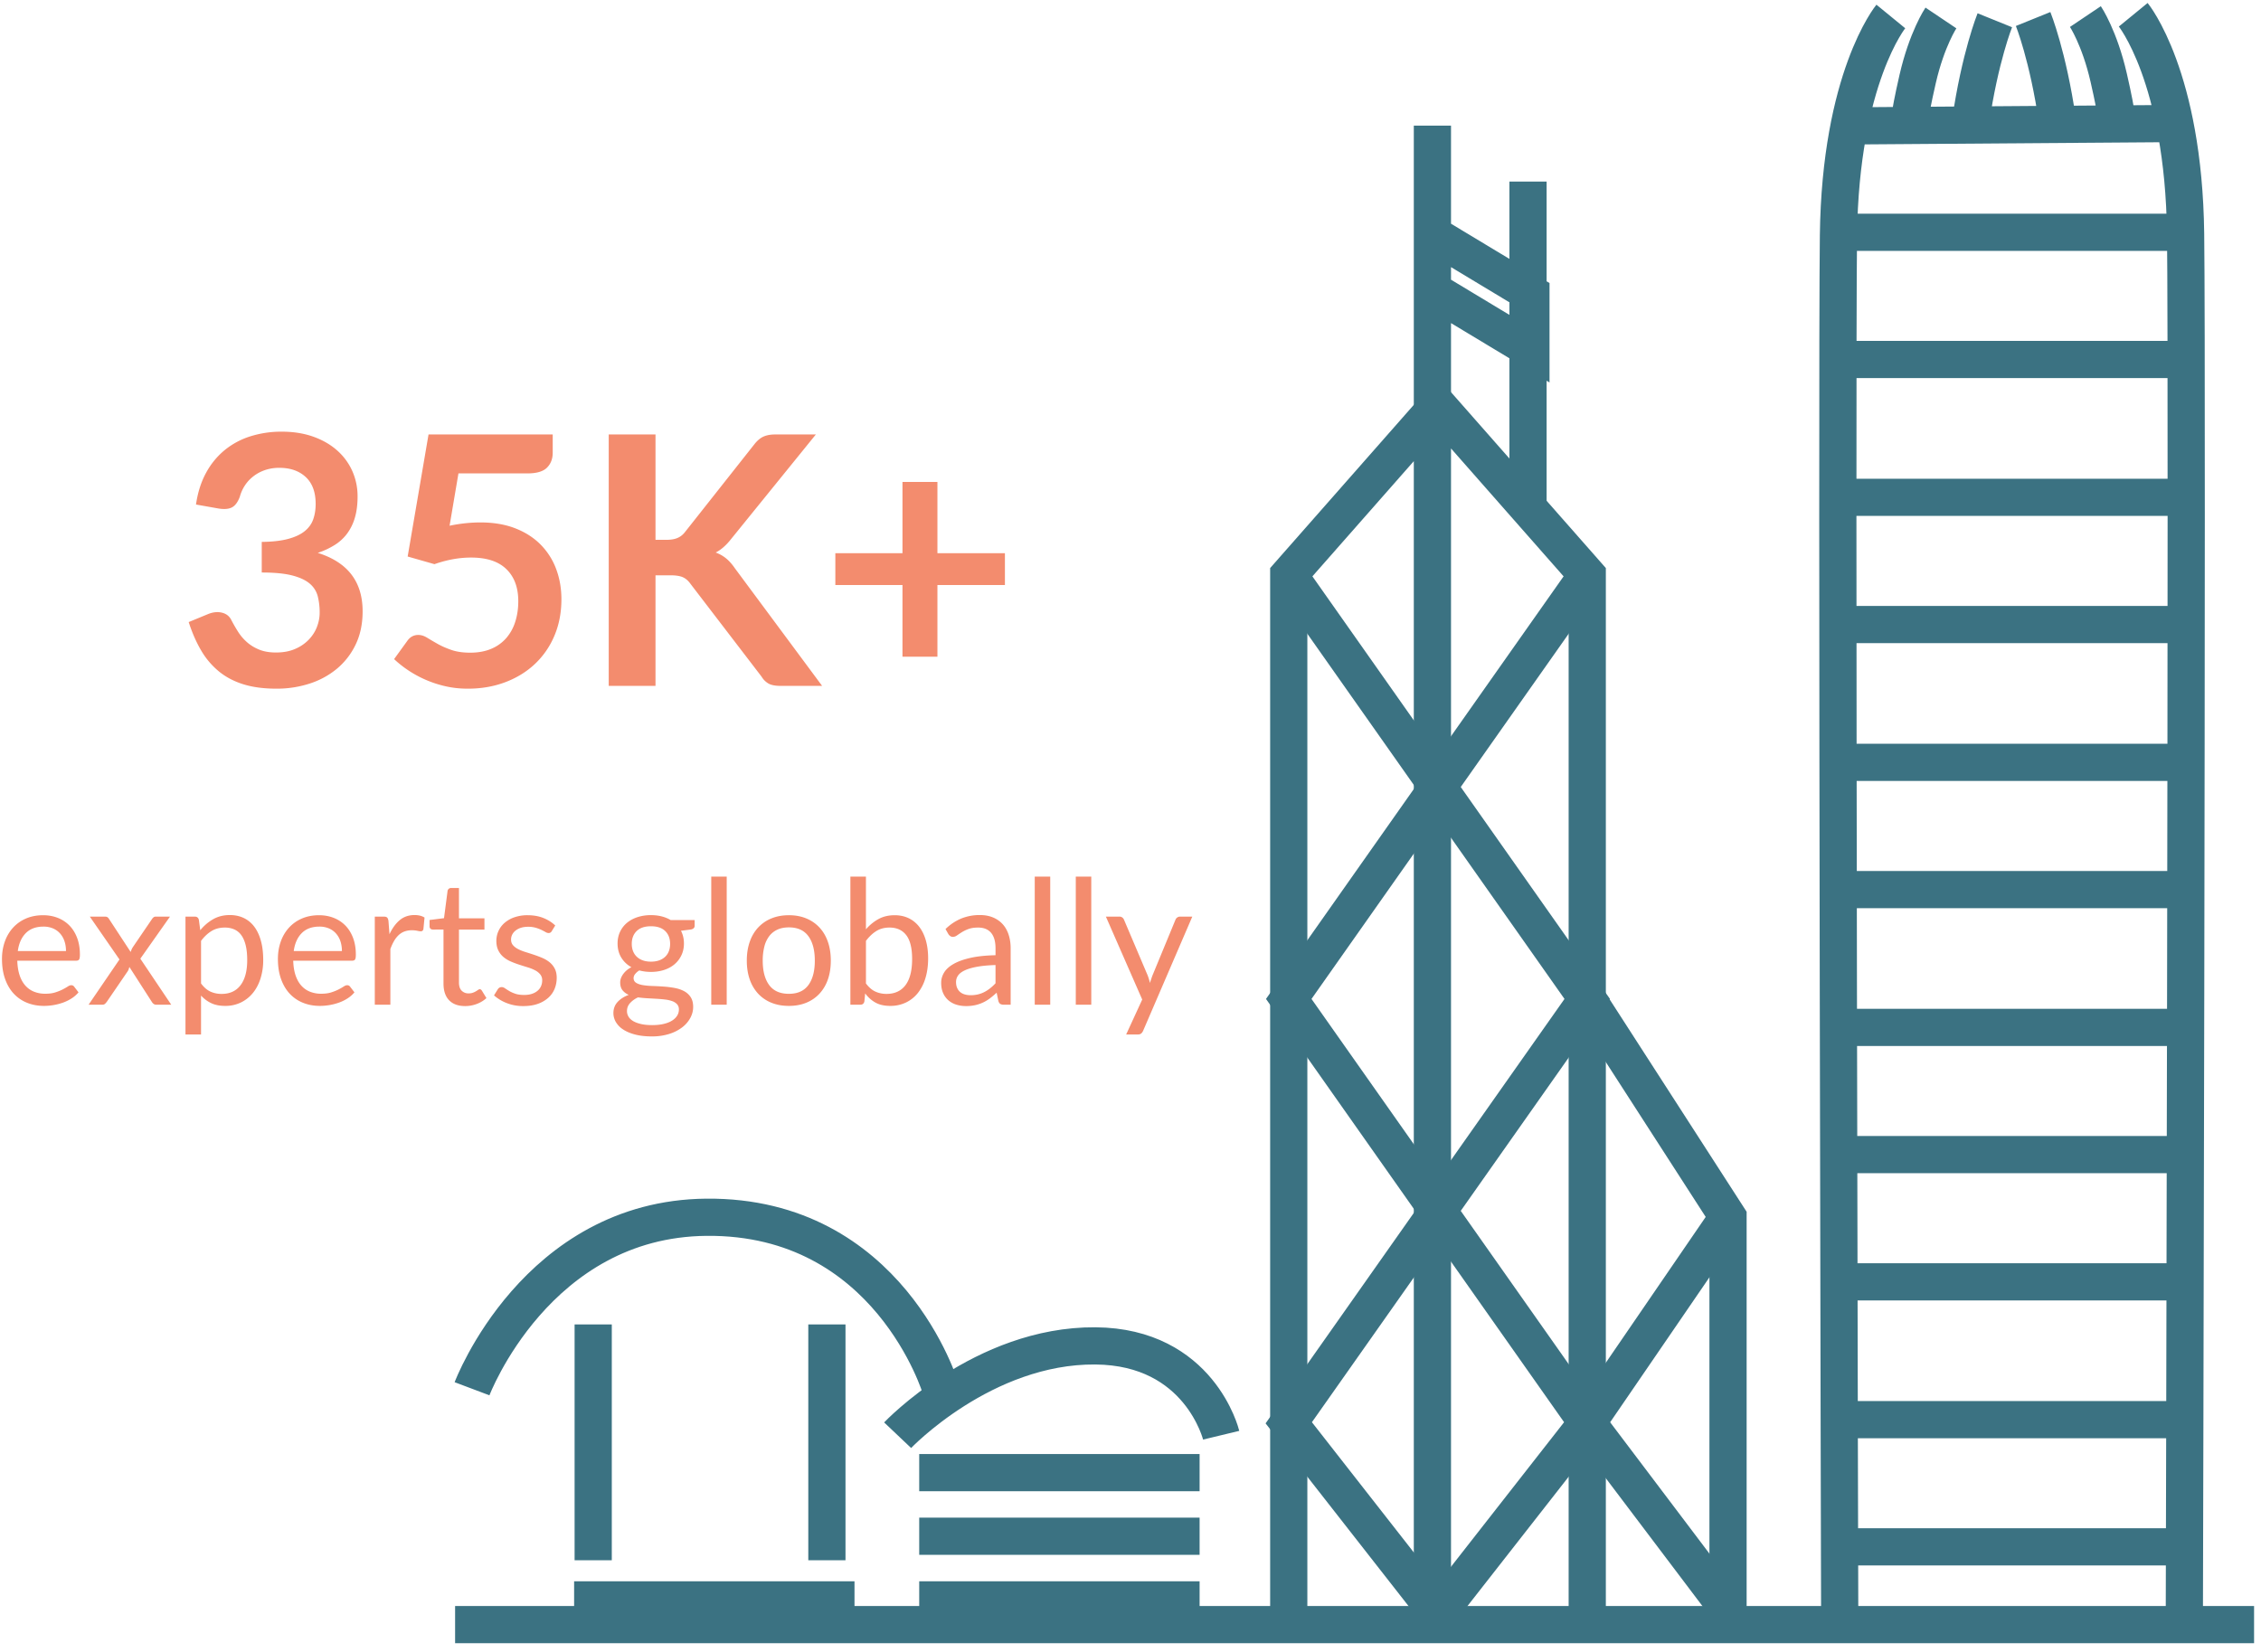 <svg width="234" height="171" viewBox="0 0 234 171" xmlns="http://www.w3.org/2000/svg"><title>Skyline</title><g fill="none" fill-rule="evenodd"><g stroke-width="3.85" stroke="#3B7282"><path d="M47.1 168.171h186.183M226.065 167.921s.332-127.42.132-143.719c-.2-16.298-5.42-22.674-5.42-22.674M190.4 168.099s-.331-127.422-.131-143.72c.2-16.298 5.42-22.674 5.42-22.674M191.439 13.032l33.569-.243M197.645 12.849s-.204-.199.816-4.651c.954-4.166 2.413-6.338 2.413-6.338M219.055 12.704s.205-.199-.815-4.652c-.954-4.165-2.414-6.337-2.414-6.337M203.932 12.663c.977-6.752 2.52-10.566 2.52-10.566M212.936 12.534c-.977-6.751-2.52-10.566-2.52-10.566M164.27 168.455V59.528l-15.446-17.55-15.446 17.55v108.927M148.246 41.978v126.477"/><path d="M133.378 59.528l15.446 21.938-15.446 21.939 15.446 21.938-15.446 21.938 15.446 19.744M148.824 167.025l15.446-19.744-15.446-21.938 15.446-21.938-15.446-21.939 15.446-21.938M164.27 103.405l14.571 22.598v42.452"/><path d="M178.841 126.003L164.27 147.28l14.571 19.286M148.246 41.978V13.003M158.14 52.03V18.798M148.824 30.388l9.617 5.795v-5.795l-9.617-5.795M97.365 143.757s-5.341-17.926-24.256-17.753c-17.622.162-24.256 17.753-24.256 17.753M92.9 148.567s8.858-9.337 20.463-9.247c10.811.084 13.021 9.247 13.021 9.247M59.418 165.61h29.018M95.133 152.442h29.019M95.133 159.026h29.019M95.133 165.61h29.019M61.392 137.1v24.413M85.579 137.1v24.413M190.498 24.045h34.972M190.498 37.214h34.972M190.498 51.48h34.972M190.498 64.65h34.972M190.498 78.916h34.972M190.498 92.084h34.972M190.498 106.35h34.972M190.498 119.52h34.972M190.498 132.688h34.972M190.498 146.955h34.972M190.498 160.123h34.972"/></g><path d="M6.83 98.447c0-.372-.053-.712-.158-1.022a2.294 2.294 0 0 0-.459-.8 2.048 2.048 0 0 0-.734-.522 2.476 2.476 0 0 0-.98-.185c-.769 0-1.376.223-1.823.67-.447.448-.724 1.067-.833 1.859H6.83zm1.296 4.275c-.199.24-.435.448-.711.626a4.427 4.427 0 0 1-.887.436 5.964 5.964 0 0 1-1.975.342c-.63 0-1.211-.106-1.742-.32a3.822 3.822 0 0 1-1.377-.935c-.387-.412-.688-.92-.904-1.526-.217-.606-.325-1.302-.325-2.088 0-.636.098-1.23.293-1.782a4.2 4.2 0 0 1 .841-1.435 3.874 3.874 0 0 1 1.341-.955c.529-.23 1.122-.346 1.783-.346.546 0 1.051.091 1.516.274a3.43 3.43 0 0 1 1.206.792c.339.346.604.771.796 1.278.193.508.289 1.085.289 1.733 0 .252-.027.42-.082.504-.054.084-.155.126-.306.126H1.79c.018.576.097 1.077.238 1.503.141.426.337.781.59 1.067.252.285.551.497.9.638a3.09 3.09 0 0 0 1.17.212c.402 0 .748-.046 1.039-.14.291-.093.541-.193.752-.301.21-.108.385-.209.526-.301.141-.093.262-.14.365-.14.132 0 .233.051.306.153l.45.585zM17.72 104h-1.54a.441.441 0 0 1-.31-.103.955.955 0 0 1-.184-.23l-2.296-3.573c-.024.084-.049.166-.076.248a.805.805 0 0 1-.113.22l-2.123 3.105c-.06.084-.125.16-.194.23a.383.383 0 0 1-.284.103H9.17l3.194-4.68-3.069-4.437h1.54c.132 0 .227.021.287.063.06.042.114.102.162.18l2.241 3.42c.049-.174.123-.342.226-.504l1.962-2.88a.845.845 0 0 1 .175-.203.353.353 0 0 1 .23-.076h1.476l-3.07 4.356L17.72 104zm3.087-2.196c.294.396.614.675.963.837a2.74 2.74 0 0 0 1.17.243c.852 0 1.505-.303 1.961-.909.457-.606.684-1.47.684-2.592 0-.594-.052-1.104-.157-1.53-.105-.426-.256-.775-.454-1.048a1.768 1.768 0 0 0-.73-.599 2.425 2.425 0 0 0-.98-.189c-.523 0-.98.12-1.373.36s-.754.579-1.084 1.017v4.41zm-.081-5.508a4.723 4.723 0 0 1 1.332-1.143c.504-.288 1.08-.432 1.727-.432.529 0 1.005.1 1.431.301.427.202.79.498 1.09.891.3.394.53.881.692 1.463.163.582.243 1.251.243 2.007a6.29 6.29 0 0 1-.27 1.877c-.18.579-.439 1.08-.778 1.502a3.659 3.659 0 0 1-1.242 1 3.66 3.66 0 0 1-1.652.364c-.558 0-1.036-.094-1.435-.284a3.373 3.373 0 0 1-1.058-.787v4.032h-1.61V94.883h.962c.229 0 .37.111.423.333l.145 1.08zm14.66 2.151c0-.372-.052-.712-.157-1.022a2.294 2.294 0 0 0-.459-.8 2.048 2.048 0 0 0-.734-.522 2.476 2.476 0 0 0-.98-.185c-.769 0-1.376.223-1.823.67-.447.448-.724 1.067-.832 1.859h4.985zm1.296 4.275c-.198.24-.434.448-.71.626a4.427 4.427 0 0 1-.887.436 5.964 5.964 0 0 1-1.976.342c-.63 0-1.21-.106-1.741-.32a3.822 3.822 0 0 1-1.377-.935c-.387-.412-.688-.92-.904-1.526-.217-.606-.325-1.302-.325-2.088 0-.636.098-1.23.293-1.782a4.2 4.2 0 0 1 .841-1.435 3.874 3.874 0 0 1 1.341-.955c.529-.23 1.122-.346 1.783-.346.546 0 1.051.091 1.516.274a3.43 3.43 0 0 1 1.206.792c.339.346.604.771.797 1.278.192.508.288 1.085.288 1.733 0 .252-.027.42-.081.504-.055.084-.156.126-.306.126h-6.093c.018.576.097 1.077.238 1.503.141.426.337.781.59 1.067.252.285.551.497.9.638a3.09 3.09 0 0 0 1.17.212c.402 0 .748-.046 1.039-.14.291-.093.541-.193.752-.301.21-.108.385-.209.526-.301.141-.093.262-.14.364-.14.133 0 .234.051.306.153l.45.585zm3.627-6.012c.289-.624.642-1.111 1.063-1.462.42-.352.932-.527 1.538-.527.193 0 .377.021.554.063.177.042.334.108.473.198l-.117 1.197c-.037.15-.126.225-.27.225-.085 0-.207-.018-.37-.054a2.54 2.54 0 0 0-.548-.054 2.19 2.19 0 0 0-.77.126 1.8 1.8 0 0 0-.603.374 2.64 2.64 0 0 0-.477.611c-.141.244-.268.521-.382.833V104h-1.611v-9.117h.917c.175 0 .294.033.36.099.067.066.111.18.136.342l.108 1.386zm7.83 7.434c-.72 0-1.273-.201-1.66-.603-.387-.402-.58-.981-.58-1.737v-5.58H44.8a.359.359 0 0 1-.242-.086c-.067-.057-.1-.145-.1-.265v-.639l1.495-.189.368-2.817a.355.355 0 0 1 .369-.306h.81v3.141h2.638v1.161H47.5v5.472c0 .384.092.669.279.855a.974.974 0 0 0 .72.279c.168 0 .313-.022.436-.067.123-.046.23-.095.32-.149.09-.054.166-.104.229-.148a.3.3 0 0 1 .166-.068c.085 0 .16.051.225.153l.468.765c-.276.258-.608.46-.998.608-.39.147-.792.22-1.206.22zm8.964-7.758a.355.355 0 0 1-.333.198.627.627 0 0 1-.306-.099 7.055 7.055 0 0 0-.418-.22 3.93 3.93 0 0 0-.59-.225 2.812 2.812 0 0 0-.81-.104c-.27 0-.512.034-.729.103a1.75 1.75 0 0 0-.553.284c-.153.12-.27.26-.351.419a1.124 1.124 0 0 0-.121.517c0 .234.067.429.202.585.135.156.313.291.535.405.223.114.474.214.757.302.282.087.571.18.868.278.297.1.586.209.869.329.282.12.533.27.756.45.222.18.4.4.535.661.135.262.203.575.203.941 0 .42-.075.808-.225 1.166-.15.357-.372.665-.667.926a3.212 3.212 0 0 1-1.08.617c-.426.15-.917.225-1.476.225a4.604 4.604 0 0 1-1.727-.31 4.379 4.379 0 0 1-1.315-.797l.378-.612a.55.55 0 0 1 .171-.18.462.462 0 0 1 .252-.063c.109 0 .222.042.343.126.12.084.265.177.436.279.171.102.38.195.626.279.246.084.551.126.918.126.312 0 .584-.04.819-.121a1.72 1.72 0 0 0 .584-.329 1.3 1.3 0 0 0 .347-.477c.075-.18.113-.372.113-.576a.955.955 0 0 0-.203-.626 1.709 1.709 0 0 0-.535-.422 4.364 4.364 0 0 0-.761-.306 55.98 55.98 0 0 1-.873-.275 9.838 9.838 0 0 1-.873-.329 3.069 3.069 0 0 1-.76-.463 2.1 2.1 0 0 1-.536-.689c-.135-.273-.203-.604-.203-.994a2.46 2.46 0 0 1 .846-1.85 3.103 3.103 0 0 1 1.017-.58 4.07 4.07 0 0 1 1.378-.216c.6 0 1.138.094 1.615.283.477.19.89.449 1.238.779l-.36.585zm10.27 3.159c.324 0 .608-.045.855-.135.246-.09.452-.216.62-.378.169-.162.294-.355.379-.58.084-.226.126-.473.126-.743 0-.558-.17-1.002-.509-1.332-.339-.33-.83-.495-1.471-.495-.649 0-1.142.165-1.481.495-.339.33-.508.774-.508 1.332 0 .27.043.517.13.742.087.226.214.419.383.581.168.162.374.288.62.378.247.09.531.135.856.135zm2.888 4.95a.77.77 0 0 0-.188-.54 1.26 1.26 0 0 0-.509-.324 3.272 3.272 0 0 0-.742-.166c-.283-.034-.581-.059-.896-.077l-.959-.054a11.257 11.257 0 0 1-.936-.09 2.51 2.51 0 0 0-.823.59c-.213.237-.32.514-.32.832 0 .204.053.394.158.572.105.177.265.33.481.459.217.129.488.23.815.305.327.076.712.113 1.157.113.432 0 .818-.039 1.16-.117.343-.078.632-.189.869-.333.237-.144.418-.315.544-.513.127-.198.19-.417.19-.657zm1.63-9.252v.594c0 .198-.126.324-.379.378l-1.034.135c.204.396.306.834.306 1.314 0 .444-.086.847-.257 1.21a2.772 2.772 0 0 1-.707.932c-.3.258-.66.456-1.08.594-.42.138-.875.207-1.367.207-.427 0-.828-.051-1.207-.153a1.62 1.62 0 0 0-.44.383.676.676 0 0 0-.153.409c0 .216.088.38.265.49.177.112.41.191.698.239.288.048.616.078.985.09.369.012.747.032 1.134.059.387.026.765.073 1.134.139.369.066.697.174.986.324.288.15.52.357.697.621.177.264.266.606.266 1.026 0 .39-.098.768-.293 1.134a3.068 3.068 0 0 1-.841.977 4.329 4.329 0 0 1-1.346.683 5.845 5.845 0 0 1-1.795.257c-.667 0-1.248-.066-1.746-.198-.499-.132-.912-.309-1.242-.531a2.314 2.314 0 0 1-.743-.77 1.826 1.826 0 0 1-.248-.913c0-.45.141-.831.423-1.143.283-.312.67-.561 1.162-.747-.27-.12-.485-.28-.644-.482-.159-.2-.239-.472-.239-.814 0-.132.024-.268.072-.41.049-.14.122-.281.221-.422a2.26 2.26 0 0 1 .365-.401 2.37 2.37 0 0 1 .504-.333 2.802 2.802 0 0 1-1.053-1.003c-.253-.418-.379-.902-.379-1.454 0-.444.086-.847.257-1.21.171-.364.41-.672.715-.927.307-.256.671-.452 1.094-.59a4.462 4.462 0 0 1 1.39-.207c.397 0 .765.043 1.108.13.342.088.653.215.935.383h2.475zm3.32-4.5V104H73.61V90.743h1.603zm6.436 3.996c.666 0 1.265.111 1.8.333.534.222.99.537 1.367.945.379.408.668.901.869 1.48.201.58.301 1.226.301 1.94 0 .72-.1 1.368-.301 1.944a4.154 4.154 0 0 1-.869 1.476 3.808 3.808 0 0 1-1.367.94c-.535.22-1.134.329-1.8.329-.673 0-1.277-.11-1.814-.329a3.8 3.8 0 0 1-1.373-.94 4.154 4.154 0 0 1-.868-1.476c-.201-.576-.302-1.224-.302-1.944 0-.714.101-1.36.302-1.94.201-.579.49-1.072.868-1.48a3.848 3.848 0 0 1 1.373-.945c.537-.222 1.141-.333 1.814-.333zm0 8.136c.9 0 1.571-.301 2.015-.904.445-.604.666-1.445.666-2.525 0-1.086-.221-1.932-.666-2.538-.444-.606-1.115-.909-2.016-.909-.456 0-.853.078-1.192.234a2.215 2.215 0 0 0-.846.675 2.998 2.998 0 0 0-.504 1.085 5.813 5.813 0 0 0-.166 1.453c0 1.08.223 1.921.67 2.525.447.603 1.126.904 2.038.904zm7.974-1.071c.294.396.616.675.967.837.351.162.736.243 1.157.243.858 0 1.514-.303 1.97-.909.457-.606.684-1.509.684-2.709 0-1.116-.202-1.936-.607-2.462-.405-.525-.982-.787-1.733-.787-.522 0-.976.12-1.363.36s-.745.579-1.075 1.017v4.41zm0-5.607a4.688 4.688 0 0 1 1.3-1.062c.483-.264 1.04-.396 1.67-.396.534 0 1.015.102 1.444.306.429.204.793.5 1.094.886.3.388.529.857.688 1.409.159.552.239 1.173.239 1.863 0 .738-.09 1.41-.27 2.016a4.575 4.575 0 0 1-.779 1.553 3.533 3.533 0 0 1-1.238.998 3.688 3.688 0 0 1-1.638.356c-.6 0-1.105-.112-1.516-.338a3.317 3.317 0 0 1-1.075-.958l-.082.828c-.048.228-.185.342-.413.342H88.01V90.743h1.61v5.454zm13.41 3.699c-.739.024-1.367.082-1.886.175-.519.094-.942.215-1.269.365-.327.15-.564.327-.711.531-.147.204-.22.432-.22.684 0 .24.038.447.117.621.078.174.184.316.319.427.135.112.294.192.477.243.183.052.38.077.59.077.282 0 .54-.029.774-.086.234-.057.454-.139.661-.247a3.73 3.73 0 0 0 .594-.387c.189-.15.373-.321.553-.513v-1.89zm-5.175-3.726a5.206 5.206 0 0 1 1.629-1.089 5.03 5.03 0 0 1 1.934-.36c.51 0 .963.084 1.36.252.396.168.728.402.999.702.27.3.473.663.611 1.089.139.426.208.894.208 1.404V104h-.712a.698.698 0 0 1-.36-.076c-.084-.052-.15-.152-.198-.302l-.18-.864c-.24.222-.473.418-.702.59a3.91 3.91 0 0 1-1.525.702 4.407 4.407 0 0 1-.95.094c-.354 0-.686-.05-.998-.148a2.308 2.308 0 0 1-.815-.446 2.095 2.095 0 0 1-.549-.751c-.135-.304-.203-.662-.203-1.076 0-.36.1-.706.297-1.04.199-.333.52-.628.963-.886.445-.258 1.023-.47 1.737-.635.715-.165 1.59-.259 2.629-.283v-.711c0-.708-.153-1.243-.46-1.607-.306-.363-.752-.544-1.34-.544-.397 0-.728.05-.995.148a3.73 3.73 0 0 0-.693.334 12.42 12.42 0 0 0-.504.333.727.727 0 0 1-.418.148.46.46 0 0 1-.28-.086.784.784 0 0 1-.197-.211l-.288-.513zm10.836-5.427V104h-1.602V90.743h1.602zm4.248 0V104h-1.602V90.743h1.602zm10.457 4.14l-5.085 11.808a.839.839 0 0 1-.202.288c-.081.072-.205.108-.373.108h-1.188l1.664-3.618-3.761-8.586h1.386a.49.49 0 0 1 .328.104.543.543 0 0 1 .166.229l2.44 5.742c.096.252.176.516.242.792.085-.282.175-.549.27-.801l2.367-5.733a.512.512 0 0 1 .478-.333h1.268zM20.285 52.226c.18-1.248.528-2.343 1.044-3.285a7.877 7.877 0 0 1 1.935-2.358 8.015 8.015 0 0 1 2.664-1.422 10.624 10.624 0 0 1 3.231-.477c1.2 0 2.283.171 3.249.513.966.342 1.791.816 2.475 1.422a6.229 6.229 0 0 1 1.575 2.133 6.39 6.39 0 0 1 .549 2.646c0 .828-.093 1.557-.279 2.187a5.2 5.2 0 0 1-.801 1.647 4.73 4.73 0 0 1-1.296 1.188 8.066 8.066 0 0 1-1.746.81c1.56.492 2.724 1.242 3.492 2.25.768 1.008 1.152 2.274 1.152 3.798 0 1.296-.24 2.442-.72 3.438a7.387 7.387 0 0 1-1.944 2.511 8.472 8.472 0 0 1-2.835 1.539 10.998 10.998 0 0 1-3.411.522c-1.308 0-2.448-.15-3.42-.45-.972-.3-1.818-.744-2.538-1.332a8.044 8.044 0 0 1-1.836-2.16c-.504-.852-.936-1.836-1.296-2.952l1.962-.81c.516-.216.999-.273 1.449-.171.45.102.777.345.981.729.216.42.453.834.711 1.242.258.408.567.771.927 1.089.36.318.783.576 1.269.774.486.198 1.065.297 1.737.297.756 0 1.416-.123 1.98-.369a4.3 4.3 0 0 0 1.413-.963c.378-.396.66-.837.846-1.323.186-.486.279-.975.279-1.467a6.79 6.79 0 0 0-.198-1.701 2.521 2.521 0 0 0-.828-1.305c-.42-.36-1.023-.642-1.809-.846-.786-.204-1.839-.306-3.159-.306v-3.168c1.092-.012 1.998-.114 2.718-.306s1.293-.459 1.719-.801c.426-.342.723-.753.891-1.233.168-.48.252-1.008.252-1.584 0-1.224-.342-2.154-1.026-2.79-.684-.636-1.596-.954-2.736-.954a4.53 4.53 0 0 0-1.458.225c-.444.15-.843.36-1.197.63-.354.27-.651.585-.891.945s-.42.756-.54 1.188c-.204.552-.471.918-.801 1.098-.33.18-.795.222-1.395.126l-2.34-.414zm26.244 2.196a16.23 16.23 0 0 1 1.656-.261 15.046 15.046 0 0 1 1.53-.081c1.368 0 2.574.204 3.618.612 1.044.408 1.92.972 2.628 1.692a7.099 7.099 0 0 1 1.602 2.529c.36.966.54 2.007.54 3.123 0 1.38-.243 2.64-.729 3.78a8.553 8.553 0 0 1-2.025 2.925c-.864.81-1.887 1.437-3.069 1.881-1.182.444-2.469.666-3.861.666-.816 0-1.59-.084-2.322-.252a11.52 11.52 0 0 1-3.843-1.647 11.265 11.265 0 0 1-1.467-1.161l1.368-1.89c.288-.408.666-.612 1.134-.612.3 0 .606.096.918.288.312.192.669.402 1.071.63.402.228.876.438 1.422.63.546.192 1.203.288 1.971.288.816 0 1.536-.132 2.16-.396a4.208 4.208 0 0 0 1.557-1.107 4.74 4.74 0 0 0 .936-1.692c.21-.654.315-1.365.315-2.133 0-1.416-.411-2.523-1.233-3.321-.822-.798-2.037-1.197-3.645-1.197-1.236 0-2.502.228-3.798.684l-2.772-.792 2.16-12.636h12.852v1.89c0 .636-.198 1.152-.594 1.548-.396.396-1.068.594-2.016.594h-7.146l-.918 5.418zm21.312 1.458h1.134c.456 0 .834-.063 1.134-.189.3-.126.558-.327.774-.603l7.182-9.09c.3-.384.615-.651.945-.801.33-.15.747-.225 1.251-.225h4.176L75.671 55.79c-.516.66-1.05 1.128-1.602 1.404.396.144.753.345 1.071.603.318.258.621.597.909 1.017L85.085 71h-4.266c-.576 0-1.005-.081-1.287-.243a2.016 2.016 0 0 1-.711-.711l-7.362-9.612c-.228-.324-.492-.552-.792-.684-.3-.132-.732-.198-1.296-.198h-1.53V71h-4.842V44.972h4.842V55.88zm36.162 4.68h-6.984v7.416h-3.618V60.56h-6.948v-3.294h6.948v-7.38h3.618v7.38h6.984v3.294z" fill="#F38C6E"/></g></svg>